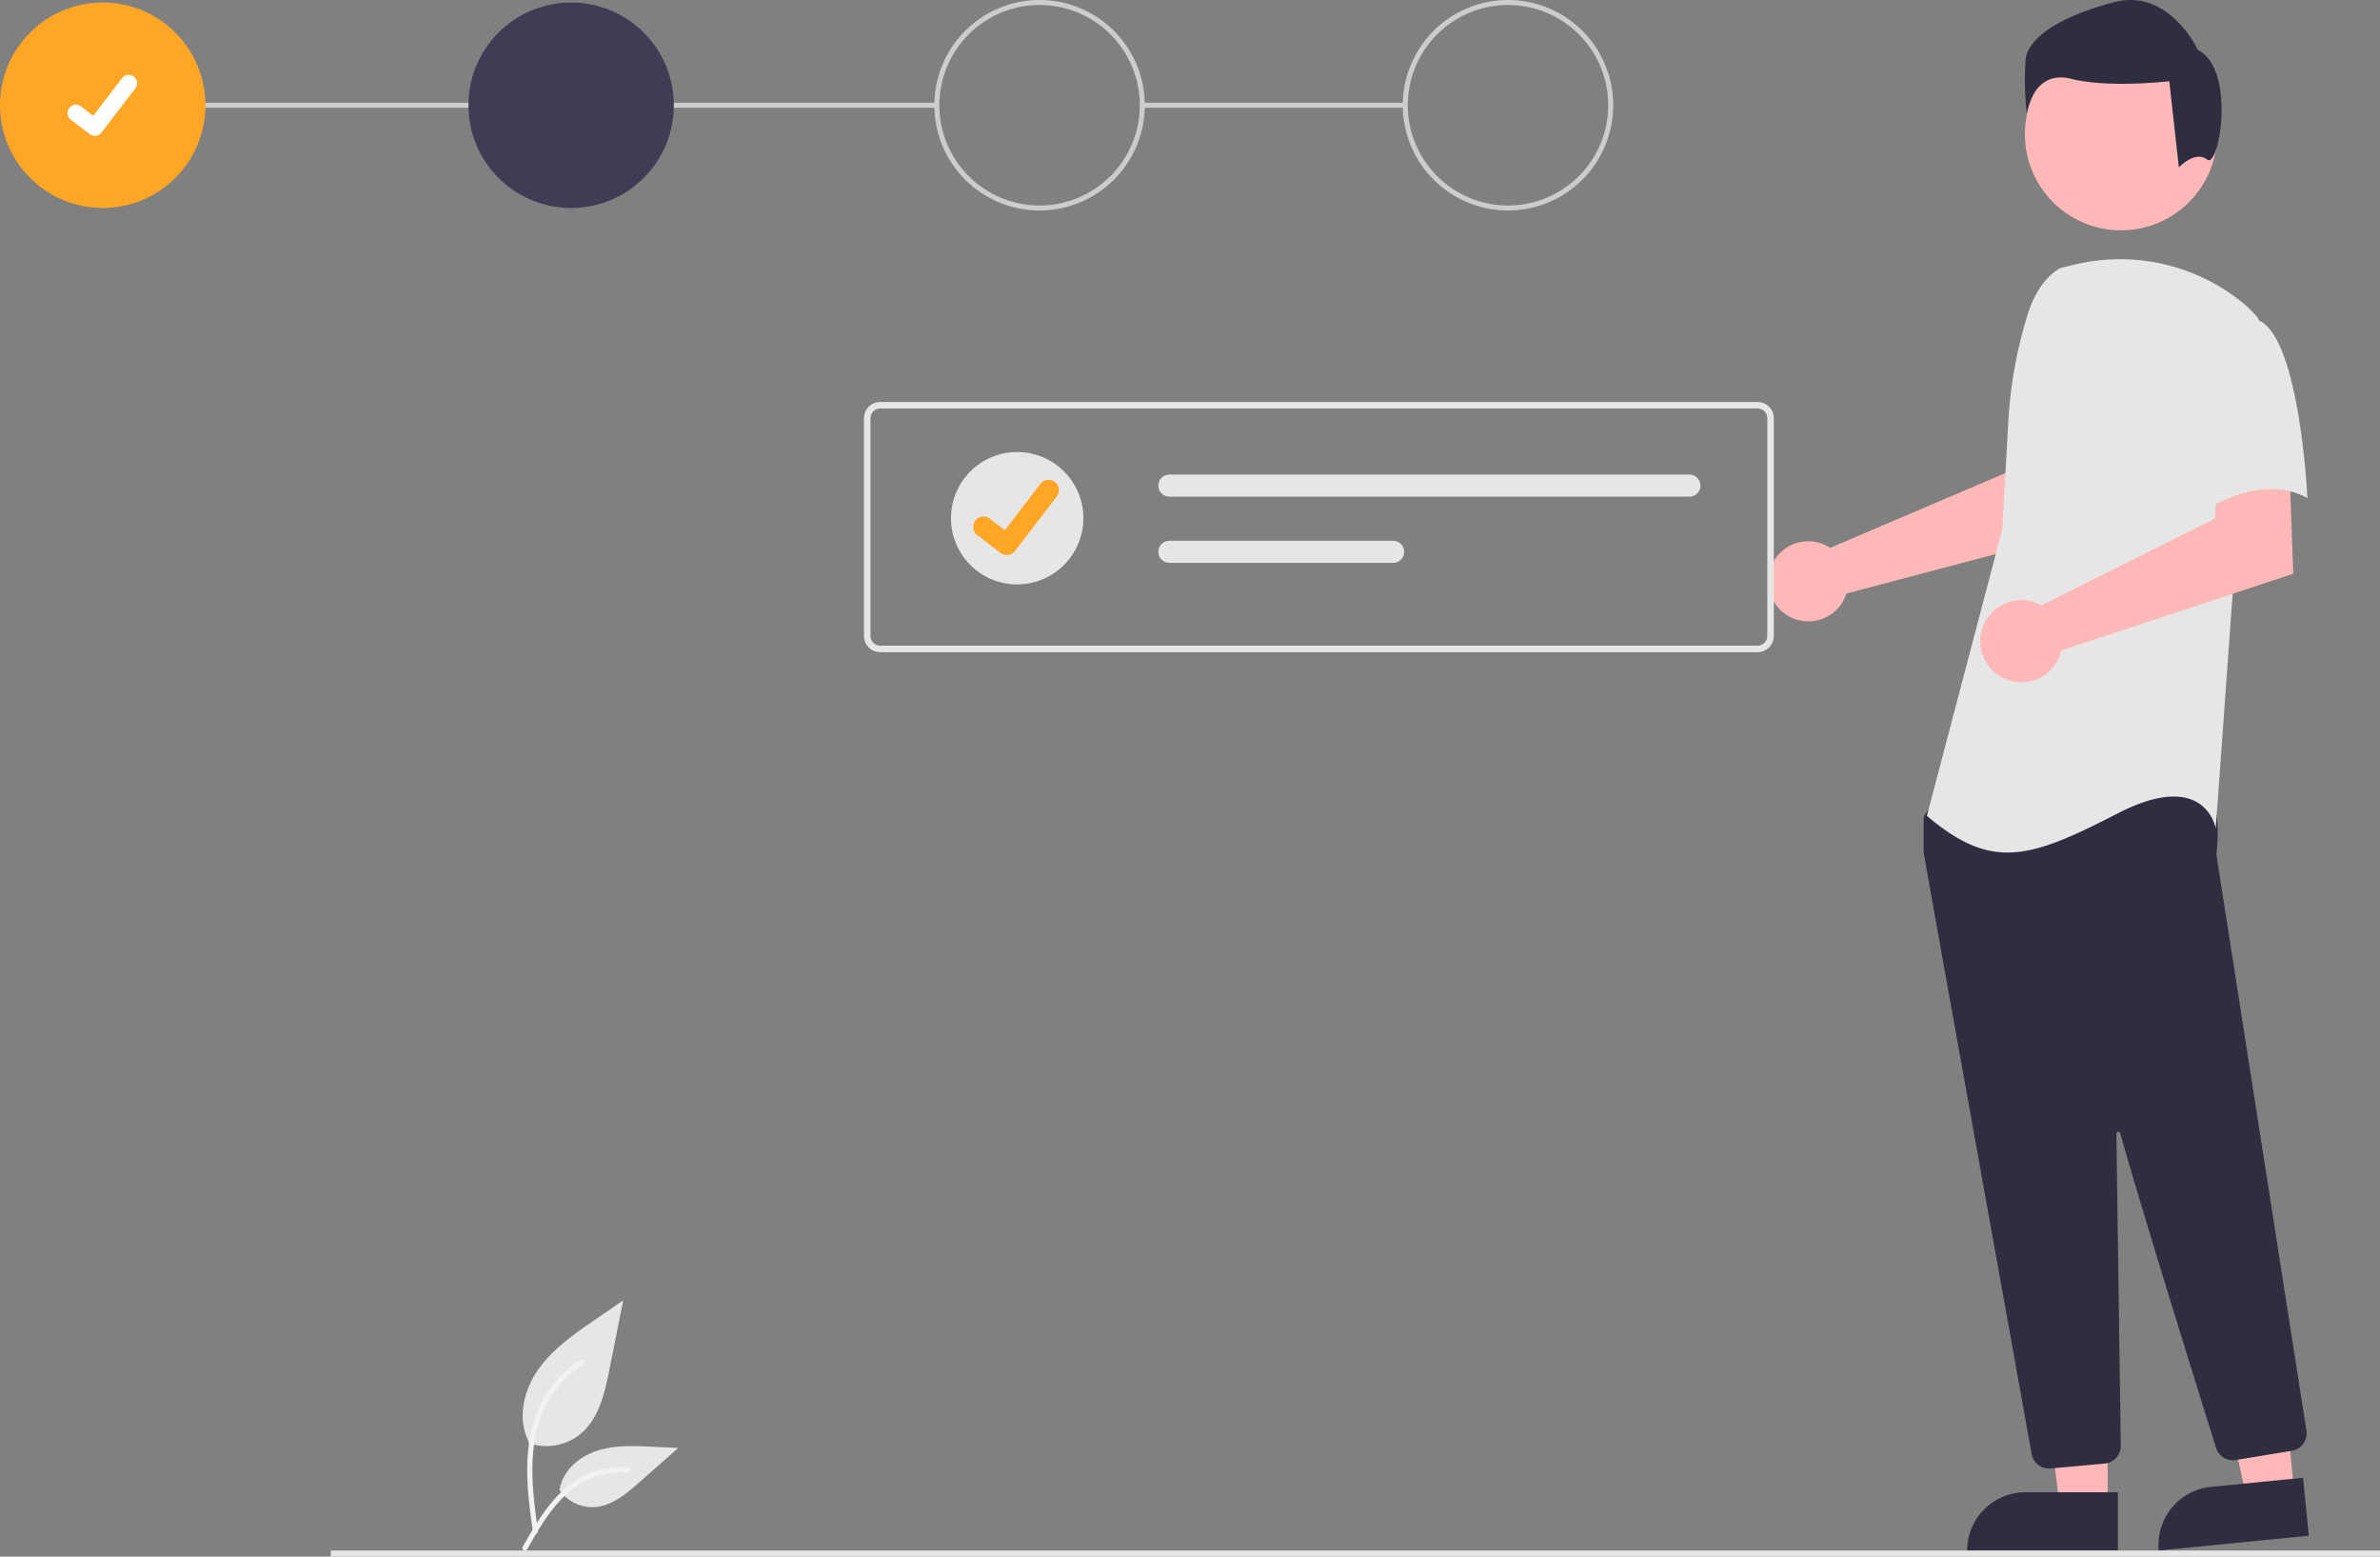 <svg xmlns="http://www.w3.org/2000/svg" width="856.385" height="559.94" viewBox="0 0 856.385 559.94"
>
    <rect x="0" y="0" width="856.385" height="559.94" fill="#808080" stroke="none"/>
    <g id="Group_47" data-name="Group 47" transform="translate(-171.808 -222.403)">
        <g id="Group_43" data-name="Group 43" transform="translate(-222.485 -67.725)">
            <rect id="Rectangle_113" data-name="Rectangle 113" width="94.644" height="1.803"
                  transform="translate(805.32 327.084)" fill="#ccc"/>
            <rect id="Rectangle_114" data-name="Rectangle 114" width="300.158" height="1.803"
                  transform="translate(431.249 327.084)" fill="#ccc"/>
            <circle id="Ellipse_115" data-name="Ellipse 115" cx="36.956" cy="36.956" r="36.956"
                    transform="translate(394.293 291.029)" fill="#ffa626"/>
            <circle id="Ellipse_116" data-name="Ellipse 116" cx="36.956" cy="36.956" r="36.956"
                    transform="translate(562.85 291.029)" fill="#3f3d56"/>
            <path id="Path_748-593" data-name="Path 748"
                  d="M873,259.344a37.858,37.858,0,1,1,37.858-37.858A37.858,37.858,0,0,1,873,259.344Zm0-73.913a36.055,36.055,0,1,0,36.055,36.055A36.055,36.055,0,0,0,873,185.431Z"
                  transform="translate(-104.641 106.5)" fill="#ccc"/>
            <path id="Path_749-594" data-name="Path 749"
                  d="M1060,259.344a37.858,37.858,0,1,1,37.858-37.858A37.858,37.858,0,0,1,1060,259.344Zm0-73.913a36.055,36.055,0,1,0,36.055,36.055A36.055,36.055,0,0,0,1060,185.431Z"
                  transform="translate(-123.084 106.5)" fill="#ccc"/>
            <path id="Path_395-595" data-name="Path 395"
                  d="M304.255,236.95a2.993,2.993,0,0,1-1.8-.6l-.032-.024-6.783-5.188a3.014,3.014,0,0,1,3.668-4.784l4.393,3.369,10.381-13.544a3.013,3.013,0,0,1,4.224-.558h0l-.064.089.066-.089a3.016,3.016,0,0,1,.557,4.225l-12.211,15.923a3.015,3.015,0,0,1-2.4,1.175Z"
                  transform="translate(124.149 102.054)" fill="#fff"/>
        </g>
        <g id="Group_24" data-name="Group 24" transform="translate(808.073 222.403)">
            <path id="Path_552-596" data-name="Path 552"
                  d="M314.19,545.413a14.214,14.214,0,0,1,1.987,1.108l63.154-26.954,2.253-16.636,25.235-.155-1.491,38.158-83.357,22.047a14.939,14.939,0,0,1-.631,1.7,14.411,14.411,0,1,1-7.151-19.265Z"
                  transform="translate(-293.875 -349.453)" fill="#feb8b8"/>
            <path id="Path_553-597" data-name="Path 553" d="M312.83,797.912H295.567l-8.212-66.584h25.477Z"
                  transform="translate(-190.709 -256.191)" fill="#feb8b8"/>
            <path id="Path_554-598" data-name="Path 554"
                  d="M305.692,775.115h33.292v20.955H284.73a20.962,20.962,0,0,1,20.962-20.962h0Z"
                  transform="translate(-213.164 -238.326)" fill="#2f2e41"/>
            <path id="Path_555-599" data-name="Path 555" d="M271.557,794.354l-17.178,1.69-14.7-65.458,25.355-2.491Z"
                  transform="translate(-82.3 -257.51)" fill="#feb8b8"/>
            <path id="Path_556-600" data-name="Path 556"
                  d="M254.863,774.674l33.126-3.263,2.054,20.857-53.981,5.317a20.958,20.958,0,0,1,18.8-22.911Z"
                  transform="translate(-95.55 -239.834)" fill="#2f2e41"/>
            <ellipse id="Ellipse_84" data-name="Ellipse 84" cx="34.583" cy="34.583" rx="34.583" ry="34.583"
                     transform="translate(92.343 13.688)" fill="#feb8b8"/>
            <path id="Path_557-601" data-name="Path 557"
                  d="M281.584,839.584a6.3,6.3,0,0,1-6.217-5.21c-8.929-49.59-38.141-211.772-38.84-216.268a1.991,1.991,0,0,1-.023-.312V605.7a2.1,2.1,0,0,1,.393-1.228l3.858-5.4a2.082,2.082,0,0,1,1.611-.88c22-1.031,94.036-4.054,97.516.294h0c3.495,4.365,2.253,17.611,1.971,20.22l.014.272L374.233,825.96A6.353,6.353,0,0,1,369,833.19l-20.214,3.33a6.366,6.366,0,0,1-7.076-4.355c-6.252-19.978-27.216-87.184-34.482-113.19a.7.7,0,0,0-1.381.2c.363,24.79,1.24,88.036,1.549,109.881l.032,2.353a6.362,6.362,0,0,1-5.763,6.387l-19.492,1.766A5.871,5.871,0,0,1,281.584,839.584Z"
                  transform="translate(-180.584 -311.329)" fill="#2f2e41"/>
            <path id="Path_99-602" data-name="Path 99"
                  d="M296.727,463.319c-6.035,3.588-9.647,10.18-11.719,16.9a160.072,160.072,0,0,0-6.877,38.242L275.94,557.32,248.827,660.348c23.5,19.883,37.053,15.363,68.686-.9s35.247,5.422,35.247,5.422l6.325-87.663,9.037-95.793a42.485,42.485,0,0,0-6.846-6.581,69.923,69.923,0,0,0-59.761-12.673Z"
                  transform="translate(-191.749 -366.866)" fill="#e6e6e6"/>
            <path id="Path_558-603" data-name="Path 558"
                  d="M259.825,562.029a14.828,14.828,0,0,1,2.112.986l62.447-31.259,1.036-16.933,25.759-1.776,1.38,38.6-83.45,27.6a14.784,14.784,0,1,1-9.283-17.223Z"
                  transform="translate(-163.653 -345.262)" fill="#feb8b8"/>
            <path id="Path_101-604" data-name="Path 101"
                  d="M269.34,476.085c15.363,5.422,18.071,64.171,18.071,64.171-18.075-9.941-39.765,6.326-39.765,6.326s-4.518-15.365-9.941-35.246a34.54,34.54,0,0,1,7.229-32.535S253.975,470.66,269.34,476.085Z"
                  transform="translate(-93.417 -361.105)" fill="#e6e6e6"/>
            <path id="Path_102-605" data-name="Path 102"
                  d="M323.823,451.3c-4.309-3.447-10.187,2.816-10.187,2.816L310.189,423.1s-21.543,2.581-35.334-.862-15.943,12.5-15.943,12.5a110.654,110.654,0,0,1-.431-19.391c.862-7.756,12.064-15.512,31.885-20.683S320.528,411.9,320.528,411.9C334.324,418.789,328.137,454.751,323.823,451.3Z"
                  transform="translate(-165.894 -393.886)" fill="#2f2e41"/>
        </g>
        <rect id="Rectangle_110" data-name="Rectangle 110" width="737.385" height="2.19"
              transform="translate(290.808 780.153)" fill="#e6e6e6"/>
        <path id="Path_438-606" data-name="Path 438"
              d="M265.082,644.111a19.474,19.474,0,0,0,18.806-3.313c6.587-5.528,8.652-14.636,10.332-23.07l4.97-24.945-10.405,7.165c-7.483,5.152-15.134,10.47-20.316,17.933s-7.443,17.651-3.28,25.726"
              transform="translate(96.861 97.368)" fill="#e6e6e6"/>
        <path id="Path_439-607" data-name="Path 439"
              d="M267.682,718.34c-1.31-9.542-2.657-19.206-1.738-28.85.816-8.565,3.429-16.93,8.749-23.789a39.574,39.574,0,0,1,10.153-9.2c1.015-.641,1.95.968.939,1.606A37.622,37.622,0,0,0,270.9,676.062c-3.24,8.241-3.76,17.224-3.2,25.977.338,5.294,1.053,10.553,1.774,15.805a.964.964,0,0,1-.65,1.144.936.936,0,0,1-1.144-.65Z"
              transform="translate(95.868 55.076)" fill="#f2f2f2"/>
        <path id="Path_442-608" data-name="Path 442"
              d="M289.28,713.477a14.336,14.336,0,0,0,12.491,6.447c6.323-.3,11.595-4.713,16.34-8.9l14.036-12.392-9.289-.444c-6.68-.32-13.533-.618-19.9,1.442s-12.231,7.018-13.394,13.6"
              transform="translate(83.697 44.629)" fill="#e6e6e6"/>
        <path id="Path_443-609" data-name="Path 443"
              d="M262.887,747.524c6.3-11.156,13.618-23.555,26.685-27.518a29.779,29.779,0,0,1,11.224-1.159c1.192.1.894,1.94-.3,1.837a27.665,27.665,0,0,0-17.912,4.739c-5.051,3.438-8.983,8.217-12.311,13.286-2.039,3.1-3.865,6.341-5.691,9.573C264,749.314,262.3,748.569,262.887,747.524Z"
              transform="translate(96.961 31.377)" fill="#f2f2f2"/>
        <g id="Group_46" data-name="Group 46" transform="translate(2 7)">
            <path id="Path_138-610" data-name="Path 138"
                  d="M911.208,622.87H595.519a5.853,5.853,0,0,1-5.846-5.846V538.715a5.853,5.853,0,0,1,5.846-5.846H911.208a5.853,5.853,0,0,1,5.846,5.846v78.309A5.853,5.853,0,0,1,911.208,622.87ZM595.519,535.208a3.512,3.512,0,0,0-3.508,3.508v78.309a3.511,3.511,0,0,0,3.508,3.508H911.208a3.511,3.511,0,0,0,3.508-3.508V538.715a3.511,3.511,0,0,0-3.508-3.508Z"
                  transform="translate(-108.981 -172.87)" fill="#e6e6e6"/>
            <path id="Path_139-611" data-name="Path 139"
                  d="M690.369,556.72a3.969,3.969,0,1,0,0,7.938H877.477a3.969,3.969,0,0,0,0-7.938Z"
                  transform="translate(-99.78 -170.602)" fill="#e6e6e6"/>
            <path id="Path_140-612" data-name="Path 140"
                  d="M690.369,578.466a3.969,3.969,0,1,0,0,7.938h80.513a3.969,3.969,0,1,0,0-7.938Z"
                  transform="translate(-99.78 -168.533)" fill="#e6e6e6"/>
            <g id="Group_45" data-name="Group 45">
                <circle id="Ellipse_18" data-name="Ellipse 18" cx="23.814" cy="23.814" r="23.814"
                        transform="translate(512 378)" fill="#e6e6e6"/>
                <path id="Path_395-2-613" data-name="Path 395"
                      d="M306.53,242.049a3.689,3.689,0,0,1-2.219-.738l-.04-.03-8.358-6.394a3.714,3.714,0,0,1,4.52-5.9l5.414,4.151,12.793-16.69a3.713,3.713,0,0,1,5.205-.688h0l-.079.11.082-.11a3.717,3.717,0,0,1,.687,5.206L309.488,240.6a3.715,3.715,0,0,1-2.954,1.448Z"
                      transform="translate(225.541 173)" fill="#ffa626"/>
            </g>
        </g>
    </g>
</svg>